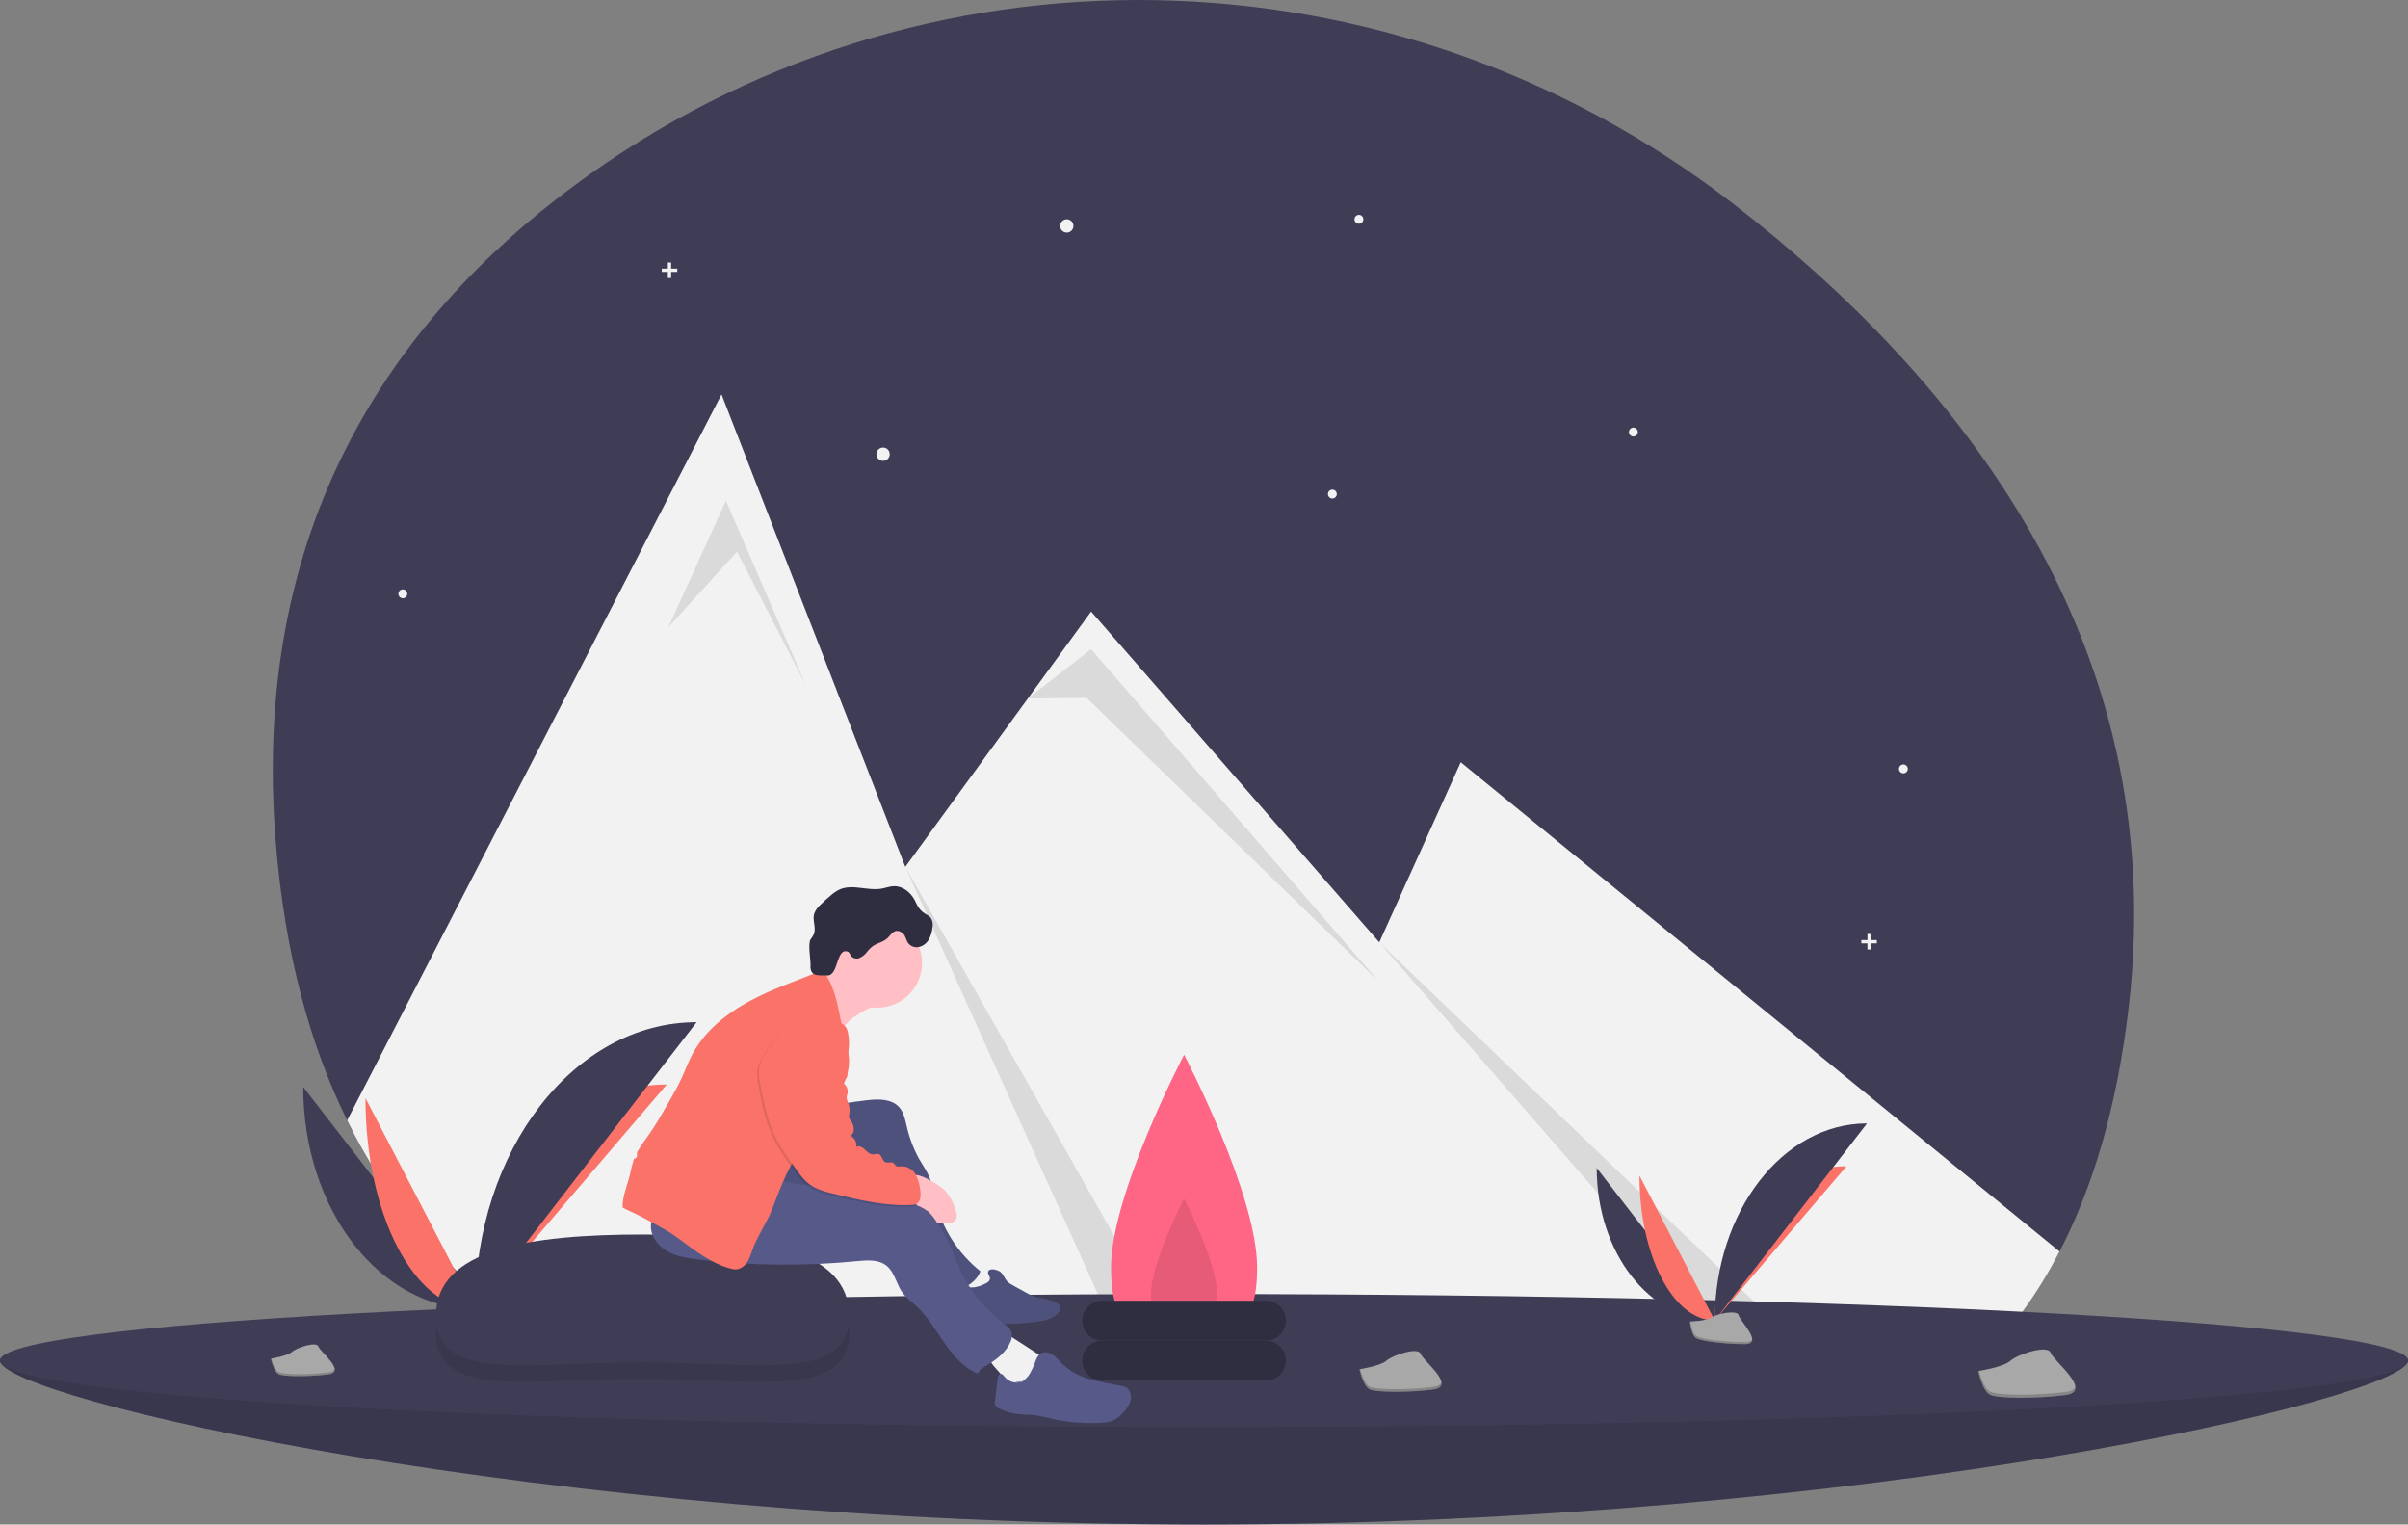 <svg width="406" height="257" viewBox="0 0 406 257" fill="none" xmlns="http://www.w3.org/2000/svg">
<rect x="0" y="0" width="406" height="257" fill="#808080" stroke="none"/>
<g clip-path="url(#clip0)">
<path d="M358.911 169.765C356.944 186.631 352.858 200.173 347.249 210.973C339.786 225.363 327.02 231.16 315.616 237.227C312.321 238.977 308.895 240.468 305.369 241.687C284.618 248.897 261.392 246.985 243.148 243.178C230.353 240.506 217.364 238.862 204.306 238.262C200.582 238.094 196.854 238.01 193.122 238.012C187.368 238.019 83.76 239.988 58.534 188.861C52.306 176.25 48.037 160.844 46.503 142.065C42.163 88.973 66.016 54.105 96.783 31.313C154.985 -11.8 234.764 -9.992 292.107 34.257C330.304 63.731 366.068 108.339 358.911 169.765Z" fill="#3F3D56"/>
<path d="M347.249 210.973C339.786 225.363 329.632 234.896 318.229 240.963C314.933 242.713 311.507 244.204 307.982 245.423C287.23 252.633 264.004 250.72 245.761 246.914C232.965 244.241 219.976 242.598 206.918 241.998C203.194 241.829 199.466 241.746 195.735 241.747C189.98 241.755 184.227 241.969 178.476 242.39C141.096 245.139 83.76 239.988 58.534 188.861L121.651 66.481L145.141 126.857L152.638 146.129L173.3 117.745L183.969 103.09L232.554 158.853L246.287 128.493L341.361 206.165L346.664 210.495L347.249 210.973Z" fill="#F2F2F2"/>
<path opacity="0.1" d="M112.695 105.705L122.397 84.412L135.831 115.418L124.263 93.004L112.695 105.705Z" fill="black"/>
<path opacity="0.1" d="M206.918 241.998C203.194 241.829 199.466 241.746 195.734 241.747L152.638 146.129L206.918 241.998Z" fill="black"/>
<path opacity="0.1" d="M173.3 117.745L183.969 109.441L232.48 165.476L183.222 117.659L173.3 117.745Z" fill="black"/>
<path opacity="0.1" d="M318.229 240.963C314.933 242.713 311.507 244.204 307.982 245.423L232.554 158.853L318.229 240.963Z" fill="black"/>
<path d="M179.864 39.21C180.482 39.21 180.983 38.709 180.983 38.09C180.983 37.471 180.482 36.969 179.864 36.969C179.246 36.969 178.744 37.471 178.744 38.09C178.744 38.709 179.246 39.21 179.864 39.21Z" fill="#F2F2F2"/>
<path d="M148.892 77.688C149.51 77.688 150.011 77.186 150.011 76.567C150.011 75.948 149.51 75.447 148.892 75.447C148.273 75.447 147.772 75.948 147.772 76.567C147.772 77.186 148.273 77.688 148.892 77.688Z" fill="#F2F2F2"/>
<path d="M224.643 84.038C225.056 84.038 225.39 83.704 225.39 83.291C225.39 82.879 225.056 82.544 224.643 82.544C224.231 82.544 223.897 82.879 223.897 83.291C223.897 83.704 224.231 84.038 224.643 84.038Z" fill="#F2F2F2"/>
<path d="M67.915 100.849C68.328 100.849 68.662 100.515 68.662 100.102C68.662 99.689 68.328 99.355 67.915 99.355C67.503 99.355 67.169 99.689 67.169 100.102C67.169 100.515 67.503 100.849 67.915 100.849Z" fill="#F2F2F2"/>
<path d="M229.121 37.716C229.534 37.716 229.868 37.382 229.868 36.969C229.868 36.556 229.534 36.222 229.121 36.222C228.709 36.222 228.375 36.556 228.375 36.969C228.375 37.382 228.709 37.716 229.121 37.716Z" fill="#F2F2F2"/>
<path d="M275.393 73.579C275.806 73.579 276.14 73.244 276.14 72.832C276.14 72.419 275.806 72.084 275.393 72.084C274.981 72.084 274.647 72.419 274.647 72.832C274.647 73.244 274.981 73.579 275.393 73.579Z" fill="#F2F2F2"/>
<path d="M320.919 130.361C321.331 130.361 321.665 130.026 321.665 129.614C321.665 129.201 321.331 128.867 320.919 128.867C320.507 128.867 320.173 129.201 320.173 129.614C320.173 130.026 320.507 130.361 320.919 130.361Z" fill="#F2F2F2"/>
<path d="M114.188 45.285H113.158V44.254H112.605V45.285H111.575V45.838H112.605V46.868H113.158V45.838H114.188V45.285Z" fill="#F2F2F2"/>
<path d="M316.441 158.475H315.411V157.444H314.859V158.475H313.829V159.029H314.859V160.059H315.411V159.029H316.441V158.475Z" fill="#F2F2F2"/>
<path d="M406 229.356C406 235.546 315.114 257 203 257C90.886 257 0 235.546 0 229.356C0 223.167 90.886 234.586 203 234.586C315.114 234.586 406 223.167 406 229.356Z" fill="#3F3D56"/>
<path opacity="0.1" d="M406 229.356C406 235.546 315.114 257 203 257C90.886 257 0 235.546 0 229.356C0 223.167 90.886 234.586 203 234.586C315.114 234.586 406 223.167 406 229.356Z" fill="black"/>
<path d="M203 240.563C315.114 240.563 406 235.546 406 229.356C406 223.167 315.114 218.149 203 218.149C90.886 218.149 0 223.167 0 229.356C0 235.546 90.886 240.563 203 240.563Z" fill="#3F3D56"/>
<path d="M211.956 213.666C211.956 226.045 206.443 222.632 199.642 222.632C192.841 222.632 187.327 226.045 187.327 213.666C187.327 201.287 199.642 177.804 199.642 177.804C199.642 177.804 211.956 201.287 211.956 213.666Z" fill="#FF6584"/>
<path opacity="0.1" d="M205.239 218.403C205.239 224.029 202.733 222.478 199.642 222.478C196.55 222.478 194.044 224.029 194.044 218.403C194.044 212.776 199.642 202.101 199.642 202.101C199.642 202.101 205.239 212.776 205.239 218.403Z" fill="black"/>
<path d="M213.449 225.994H185.835C183.98 225.994 182.476 227.499 182.476 229.356C182.476 231.213 183.98 232.718 185.835 232.718H213.449C215.303 232.718 216.807 231.213 216.807 229.356C216.807 227.499 215.303 225.994 213.449 225.994Z" fill="#2F2E41"/>
<path d="M213.449 219.27H185.835C183.98 219.27 182.476 220.775 182.476 222.632C182.476 224.489 183.98 225.994 185.835 225.994H213.449C215.303 225.994 216.807 224.489 216.807 222.632C216.807 220.775 215.303 219.27 213.449 219.27Z" fill="#2F2E41"/>
<path d="M51.123 183.245C51.123 203.919 64.079 220.649 80.09 220.649L51.123 183.245Z" fill="#3F3D56"/>
<path d="M80.09 220.649C80.09 199.742 94.548 182.825 112.416 182.825L80.09 220.649Z" fill="#FA7268"/>
<path d="M61.618 185.119C61.618 204.758 69.88 220.649 80.09 220.649L61.618 185.119Z" fill="#FA7268"/>
<path d="M80.09 220.649C80.09 193.935 96.802 172.318 117.454 172.318L80.09 220.649Z" fill="#3F3D56"/>
<path d="M73.996 220.913C73.996 220.913 78.104 220.786 79.342 219.903C80.58 219.021 85.662 217.967 85.969 219.382C86.276 220.798 92.142 226.422 87.504 226.46C82.866 226.497 76.728 225.736 75.492 224.983C74.257 224.229 73.996 220.913 73.996 220.913Z" fill="#A8A8A8"/>
<path opacity="0.2" d="M87.587 225.967C82.949 226.004 76.811 225.244 75.575 224.49C74.634 223.916 74.259 221.857 74.133 220.907C74.046 220.911 73.996 220.913 73.996 220.913C73.996 220.913 74.257 224.229 75.492 224.983C76.728 225.736 82.866 226.497 87.504 226.46C88.843 226.449 89.305 225.972 89.28 225.266C89.094 225.692 88.584 225.959 87.587 225.967Z" fill="black"/>
<path d="M269.21 196.893C269.21 211.099 278.112 222.595 289.114 222.595L269.21 196.893Z" fill="#3F3D56"/>
<path d="M289.114 222.595C289.114 208.229 299.049 196.604 311.327 196.604L289.114 222.595Z" fill="#FA7268"/>
<path d="M276.422 198.181C276.422 211.675 282.099 222.595 289.114 222.595L276.422 198.181Z" fill="#FA7268"/>
<path d="M289.114 222.595C289.114 204.238 300.597 189.384 314.788 189.384L289.114 222.595Z" fill="#3F3D56"/>
<path d="M284.927 222.776C284.927 222.776 287.75 222.689 288.6 222.083C289.451 221.476 292.943 220.752 293.154 221.725C293.365 222.697 297.396 226.562 294.209 226.588C291.022 226.613 286.804 226.091 285.955 225.573C285.106 225.055 284.927 222.776 284.927 222.776Z" fill="#A8A8A8"/>
<path opacity="0.2" d="M294.266 226.249C291.079 226.275 286.861 225.752 286.012 225.234C285.365 224.84 285.107 223.425 285.021 222.772C284.961 222.775 284.927 222.776 284.927 222.776C284.927 222.776 285.106 225.055 285.955 225.573C286.804 226.091 291.022 226.613 294.209 226.588C295.129 226.58 295.447 226.253 295.429 225.767C295.301 226.061 294.95 226.244 294.266 226.249Z" fill="black"/>
<path d="M333.537 231.126C333.537 231.126 337.776 230.48 338.948 229.411C340.12 228.341 345.251 226.613 345.746 228.041C346.241 229.468 353.02 234.558 348.221 235.178C343.422 235.798 336.969 235.78 335.595 235.154C334.221 234.528 333.537 231.126 333.537 231.126Z" fill="#A8A8A8"/>
<path opacity="0.2" d="M348.245 234.658C343.446 235.278 336.993 235.259 335.619 234.633C334.573 234.157 333.927 232.071 333.678 231.103C333.589 231.118 333.537 231.126 333.537 231.126C333.537 231.126 334.221 234.528 335.595 235.154C336.969 235.78 343.422 235.798 348.221 235.178C349.606 234.999 350.026 234.448 349.911 233.719C349.772 234.185 349.276 234.525 348.245 234.658Z" fill="black"/>
<path d="M229.218 230.819C229.218 230.819 232.796 230.273 233.785 229.371C234.774 228.469 239.104 227.01 239.522 228.215C239.94 229.42 245.661 233.716 241.611 234.239C237.561 234.762 232.115 234.746 230.955 234.218C229.796 233.69 229.218 230.819 229.218 230.819Z" fill="#A8A8A8"/>
<path opacity="0.2" d="M241.631 233.799C237.581 234.323 232.135 234.307 230.976 233.779C230.093 233.377 229.547 231.616 229.338 230.799C229.262 230.812 229.218 230.818 229.218 230.818C229.218 230.818 229.796 233.69 230.955 234.218C232.115 234.746 237.561 234.762 241.611 234.239C242.78 234.088 243.134 233.622 243.037 233.007C242.92 233.4 242.502 233.687 241.631 233.799Z" fill="black"/>
<path d="M45.671 229.03C45.671 229.03 48.456 228.606 49.226 227.903C49.996 227.201 53.367 226.066 53.692 227.003C54.018 227.941 58.472 231.286 55.319 231.693C52.166 232.1 47.926 232.088 47.023 231.677C46.12 231.266 45.671 229.03 45.671 229.03Z" fill="#A8A8A8"/>
<path opacity="0.2" d="M55.334 231.351C52.181 231.758 47.942 231.746 47.039 231.335C46.352 231.022 45.927 229.651 45.764 229.015C45.705 229.025 45.671 229.03 45.671 229.03C45.671 229.03 46.12 231.266 47.023 231.677C47.926 232.088 52.166 232.1 55.319 231.693C56.229 231.575 56.504 231.213 56.429 230.734C56.337 231.04 56.012 231.263 55.334 231.351Z" fill="black"/>
<path opacity="0.1" d="M143.181 224.633C143.181 235.922 127.462 232.43 108.216 232.43C88.969 232.43 73.484 235.922 73.484 224.633C73.484 213.343 89.201 210.888 108.447 210.888C127.693 210.888 143.181 213.343 143.181 224.633Z" fill="black"/>
<path d="M143.181 221.853C143.181 233.142 127.462 229.651 108.216 229.651C88.969 229.651 73.484 233.142 73.484 221.853C73.484 210.564 89.201 208.108 108.447 208.108C127.693 208.108 143.181 210.564 143.181 221.853Z" fill="#3F3D56"/>
<path d="M146.177 170.13C145.25 170.605 144.368 171.164 143.544 171.801C142.716 172.443 142.082 173.302 141.713 174.283C141.249 173.195 140.87 172.074 140.579 170.928C139.926 168.871 139.152 166.855 138.263 164.889C139.722 164.332 140.988 163.361 141.904 162.094C143.695 163.879 145.536 165.741 146.427 168.108C146.581 168.516 147.027 168.951 147.131 169.316C147.278 169.833 146.569 169.915 146.177 170.13Z" fill="#FFBFC5"/>
<path d="M163.031 213.646C164.988 214.264 166.812 215.242 168.412 216.528C168.532 216.603 168.619 216.722 168.656 216.859C168.697 217.169 168.283 217.296 167.983 217.383C167.099 217.637 166.535 218.468 165.885 219.118C165.234 219.768 164.189 220.278 163.431 219.759C163.231 219.606 163.057 219.422 162.915 219.215L159.71 215.027C160.797 214.419 161.939 213.916 163.122 213.527" fill="#F1F1F1"/>
<path d="M168.793 214.517C169.218 214.951 169.402 215.574 169.818 216.015C170.099 216.283 170.418 216.505 170.767 216.674L173.219 218.025C173.596 218.248 173.993 218.436 174.404 218.586C174.866 218.715 175.336 218.813 175.812 218.88C176.491 219.007 177.156 219.204 177.796 219.466C178.277 219.663 178.813 220.003 178.811 220.523C178.791 220.778 178.688 221.018 178.517 221.207C177.55 222.426 175.838 222.696 174.292 222.86C170.944 223.214 167.518 223.48 164.245 222.69C163.606 222.572 163.003 222.311 162.479 221.925C161.492 221.106 161.295 219.614 161.664 218.384C161.768 217.912 162.047 217.498 162.444 217.223C162.962 216.926 163.608 217.064 164.204 217.018C164.838 216.931 165.451 216.735 166.018 216.439C166.393 216.27 166.823 216.052 166.904 215.607C166.978 215.193 166.493 214.779 166.595 214.41C166.821 213.592 168.402 214.118 168.793 214.517Z" fill="#575A89"/>
<path opacity="0.1" d="M168.793 214.517C169.218 214.951 169.402 215.574 169.818 216.015C170.099 216.283 170.418 216.505 170.767 216.674L173.219 218.025C173.596 218.248 173.993 218.436 174.404 218.586C174.866 218.715 175.336 218.813 175.812 218.88C176.491 219.007 177.156 219.204 177.796 219.466C178.277 219.663 178.813 220.003 178.811 220.523C178.791 220.778 178.688 221.018 178.517 221.207C177.55 222.426 175.838 222.696 174.292 222.86C170.944 223.214 167.518 223.48 164.245 222.69C163.606 222.572 163.003 222.311 162.479 221.925C161.492 221.106 161.295 219.614 161.664 218.384C161.768 217.912 162.047 217.498 162.444 217.223C162.962 216.926 163.608 217.064 164.204 217.018C164.838 216.931 165.451 216.735 166.018 216.439C166.393 216.27 166.823 216.052 166.904 215.607C166.978 215.193 166.493 214.779 166.595 214.41C166.821 213.592 168.402 214.118 168.793 214.517Z" fill="black"/>
<path d="M174.483 227.927C174.827 228.154 175.17 228.381 175.513 228.608C175.829 228.776 176.089 229.033 176.262 229.347C176.485 229.873 176.183 230.467 175.847 230.929C174.839 232.309 173.463 233.377 171.877 234.009C171.327 234.239 170.745 234.384 170.152 234.44C170.016 234.461 169.878 234.443 169.751 234.389C169.437 234.224 169.482 233.774 169.479 233.419C169.468 232.387 168.689 231.549 167.99 230.792C167.291 230.034 166.578 229.101 166.738 228.082C166.883 227.482 167.19 226.933 167.626 226.496C168.013 226.01 168.468 225.58 168.976 225.221C169.703 224.745 169.96 225.001 170.644 225.438C171.93 226.258 173.21 227.088 174.483 227.927Z" fill="#F1F1F1"/>
<path d="M171.135 232.953C171.415 233.024 171.708 233.027 171.99 232.964C172.272 232.9 172.535 232.771 172.758 232.586C173.2 232.213 173.559 231.751 173.812 231.23C174.062 230.767 174.28 230.286 174.464 229.792C174.68 229.214 174.879 228.574 175.387 228.224C176.002 227.798 176.869 227.965 177.494 228.375C178.083 228.836 178.625 229.355 179.11 229.925C180.409 231.137 181.984 232.015 183.698 232.48C185.405 232.942 187.135 233.312 188.881 233.59C189.23 233.636 189.568 233.745 189.879 233.911C190.581 234.34 190.815 235.297 190.619 236.096C190.372 236.885 189.927 237.598 189.328 238.167C188.856 238.727 188.271 239.18 187.611 239.497C187.053 239.701 186.466 239.813 185.872 239.827C182.996 240.023 180.107 239.796 177.297 239.155C176.264 238.874 175.214 238.664 174.153 238.527C173.506 238.47 172.855 238.488 172.207 238.444C170.92 238.355 169.66 238.023 168.497 237.464C168.213 237.36 167.974 237.161 167.82 236.902C167.736 236.663 167.719 236.405 167.77 236.157L168.2 232.392C168.237 232.064 168.346 231.656 168.672 231.605C168.981 231.557 169.207 231.874 169.401 232.12C169.78 232.574 170.298 232.888 170.874 233.014C171.45 233.14 172.052 233.071 172.584 232.817" fill="#575A89"/>
<path d="M146.23 185.471C148.117 185.258 150.306 185.222 151.582 186.63C152.365 187.494 152.602 188.703 152.873 189.838C153.297 191.742 153.985 193.577 154.918 195.29C155.518 196.351 156.246 197.347 156.707 198.476C157.179 199.633 157.352 200.885 157.628 202.104C158.735 206.92 161.436 211.221 165.292 214.306C164.611 216.16 162.642 217.219 160.726 217.693C160.32 217.865 159.868 217.896 159.443 217.78C159.017 217.664 158.643 217.408 158.38 217.053C157.484 216.085 156.649 215.061 155.881 213.988C153.12 210.297 150.317 206.528 148.813 202.17C148.285 200.64 147.757 198.855 146.273 198.216C145.426 197.851 144.457 197.965 143.549 198.119C141.517 198.464 139.519 198.978 137.573 199.655C135.499 200.378 133.123 201.267 131.225 200.161C130.088 199.5 129.412 198.23 129.163 196.938C128.975 195.634 128.973 194.309 129.158 193.005C129.17 192.414 129.312 191.834 129.572 191.304C129.835 190.908 130.172 190.567 130.564 190.299C132.26 189.01 134.146 187.993 136.154 187.284C138.072 186.607 140.134 186.378 142.136 186.043C143.495 185.816 144.859 185.625 146.23 185.471Z" fill="#575A89"/>
<path opacity="0.1" d="M146.23 185.471C148.117 185.258 150.306 185.222 151.582 186.63C152.365 187.494 152.602 188.703 152.873 189.838C153.297 191.742 153.985 193.577 154.918 195.29C155.518 196.351 156.246 197.347 156.707 198.476C157.179 199.633 157.352 200.885 157.628 202.104C158.735 206.92 161.436 211.221 165.292 214.306C164.611 216.16 162.642 217.219 160.726 217.693C160.32 217.865 159.868 217.896 159.443 217.78C159.017 217.664 158.643 217.408 158.38 217.053C157.484 216.085 156.649 215.061 155.881 213.988C153.12 210.297 150.317 206.528 148.813 202.17C148.285 200.64 147.757 198.855 146.273 198.216C145.426 197.851 144.457 197.965 143.549 198.119C141.517 198.464 139.519 198.978 137.573 199.655C135.499 200.378 133.123 201.267 131.225 200.161C130.088 199.5 129.412 198.23 129.163 196.938C128.975 195.634 128.973 194.309 129.158 193.005C129.17 192.414 129.312 191.834 129.572 191.304C129.835 190.908 130.172 190.567 130.564 190.299C132.26 189.01 134.146 187.993 136.154 187.284C138.072 186.607 140.134 186.378 142.136 186.043C143.495 185.816 144.859 185.625 146.23 185.471Z" fill="black"/>
<path d="M157.034 199.096C157.91 199.538 158.714 200.11 159.419 200.792C160.147 201.65 160.7 202.644 161.047 203.715C161.202 204.073 161.297 204.454 161.329 204.842C161.343 205.037 161.313 205.232 161.24 205.413C161.168 205.595 161.055 205.757 160.911 205.888C160.562 206.113 160.147 206.214 159.733 206.176C159.186 206.181 158.639 206.166 158.092 206.133C157.76 206.131 157.431 206.068 157.121 205.949C156.836 205.804 156.58 205.609 156.363 205.375C155.401 204.481 154.614 203.416 154.04 202.234C153.643 201.359 152.991 199.344 153.615 198.433C154.257 197.496 156.355 198.71 157.034 199.096Z" fill="#FFBFC5"/>
<path d="M130.572 198.783C133.363 199.679 136.335 199.781 139.253 200.054C144.162 200.513 149.011 201.473 153.725 202.918C154.709 203.158 155.637 203.59 156.454 204.189C157.085 204.773 157.619 205.454 158.037 206.205C158.803 207.375 159.498 208.591 160.116 209.846C160.646 210.98 161.05 212.168 161.544 213.319C163.201 217.171 165.821 220.531 169.152 223.075C169.761 223.539 170.439 224.043 170.596 224.793C170.666 225.275 170.587 225.768 170.37 226.204C169.65 227.882 168.157 229.102 166.589 230.037C165.915 230.438 165.174 230.846 164.843 231.558C162.46 230.573 160.689 228.474 159.215 226.358C157.741 224.241 156.434 221.967 154.544 220.212C153.712 219.438 152.767 218.765 152.112 217.836C151.113 216.419 150.843 214.479 149.498 213.385C148.143 212.283 146.2 212.433 144.463 212.604C135.566 213.476 126.601 213.379 117.725 212.314C115.88 212.093 113.984 211.811 112.385 210.861C110.787 209.912 109.542 208.132 109.769 206.285C109.981 204.556 111.419 203.186 113.022 202.509C114.625 201.833 116.397 201.711 118.126 201.516C122.368 201.102 126.546 200.185 130.572 198.783Z" fill="#575A89"/>
<path d="M105.049 202.373C105.268 200.907 105.837 199.519 106.194 198.081C106.373 197.176 106.599 196.281 106.872 195.399C106.881 195.375 106.891 195.35 106.9 195.326C106.991 195.318 107.079 195.291 107.158 195.246C107.237 195.2 107.305 195.138 107.358 195.064C107.406 194.935 107.42 194.796 107.396 194.661C107.389 194.518 107.393 194.374 107.409 194.231C107.993 193.251 108.631 192.304 109.32 191.395C110.529 189.681 111.576 187.859 112.621 186.04C113.477 184.549 114.335 183.055 115.045 181.488C115.576 180.313 116.024 179.099 116.612 177.951C118.704 173.865 122.466 170.856 126.512 168.694C130.393 166.619 134.588 165.221 138.669 163.572C138.774 163.675 138.869 163.787 138.953 163.908C141.158 166.925 141.396 170.889 142.303 174.515C142.669 175.979 143.159 177.438 143.158 178.947C143.157 181.175 142.093 183.247 141.036 185.208C140.092 187.081 138.976 188.863 137.704 190.532C137.08 191.305 136.392 192.026 135.764 192.796C133.192 195.954 131.707 199.836 130.263 203.645C129.427 205.851 128.061 207.807 127.142 209.979C126.789 210.814 126.585 211.714 126.141 212.504C125.698 213.294 124.926 213.99 124.02 213.994C123.755 213.986 123.492 213.945 123.238 213.871C119.96 213.027 117.215 210.856 114.491 208.845C114.004 208.486 113.515 208.13 113.005 207.806C112.49 207.48 111.955 207.186 111.42 206.893C111.015 206.67 110.61 206.448 110.204 206.226C108.876 205.497 107.546 204.767 106.162 204.151C105.746 203.984 105.346 203.778 104.968 203.538C104.964 203.148 104.991 202.758 105.049 202.373Z" fill="#FA7268"/>
<path d="M147.906 169.88C152.077 169.88 155.459 166.495 155.459 162.319C155.459 158.143 152.077 154.758 147.906 154.758C143.735 154.758 140.354 158.143 140.354 162.319C140.354 166.495 143.735 169.88 147.906 169.88Z" fill="#FFBFC5"/>
<path d="M152.987 158.781C153.169 159.101 153.446 159.356 153.779 159.513C154.111 159.67 154.484 159.72 154.847 159.657C155.207 159.584 155.548 159.436 155.847 159.223C156.146 159.009 156.397 158.735 156.582 158.417C156.95 157.779 157.169 157.066 157.225 156.332C157.284 156.05 157.287 155.759 157.233 155.476C157.179 155.193 157.069 154.924 156.911 154.683C156.629 154.41 156.306 154.184 155.953 154.012C155.466 153.708 155.058 153.294 154.76 152.803C154.548 152.454 154.397 152.072 154.207 151.71C153.52 150.404 152.183 149.342 150.709 149.39C150.001 149.413 149.327 149.682 148.629 149.805C146.287 150.216 143.742 148.976 141.57 149.943C141.036 150.203 140.539 150.535 140.093 150.929C139.482 151.434 138.894 151.966 138.33 152.525C137.84 152.943 137.469 153.483 137.255 154.091C136.96 155.2 137.662 156.439 137.215 157.497C137.063 157.799 136.88 158.086 136.671 158.353C136.178 159.076 136.713 161.901 136.659 162.775C136.596 163.203 136.705 163.638 136.961 163.986C137.317 164.384 137.917 164.419 138.45 164.425L139.431 164.437C139.577 164.447 139.724 164.432 139.866 164.392C140.058 164.306 140.227 164.176 140.359 164.011C141.175 163.151 141.351 160.338 142.536 160.348C142.716 160.338 142.894 160.384 143.047 160.481C143.261 160.638 143.325 160.927 143.477 161.146C143.651 161.352 143.886 161.496 144.148 161.557C144.41 161.618 144.685 161.593 144.932 161.486C145.421 161.26 145.847 160.916 146.17 160.484C146.493 160.054 146.884 159.68 147.329 159.377C147.96 159.008 148.673 158.848 149.288 158.431C149.801 158.083 150.093 157.578 150.554 157.193C150.738 157.034 150.97 156.941 151.213 156.927C151.455 156.914 151.696 156.981 151.897 157.118C152.623 157.498 152.655 158.12 152.987 158.781Z" fill="#2F2E41"/>
<path opacity="0.1" d="M135.536 172.103C137.3 171.852 139.098 171.996 140.799 172.526C141.367 172.656 141.88 172.96 142.266 173.397C142.485 173.728 142.628 174.103 142.684 174.497C143.03 176.305 142.808 178.176 142.047 179.852C141.992 179.936 141.956 180.03 141.941 180.129C141.926 180.228 141.932 180.329 141.959 180.425C142.035 180.541 142.135 180.641 142.252 180.716C142.359 180.818 142.442 180.942 142.497 181.078C142.551 181.215 142.577 181.362 142.571 181.509C142.565 181.656 142.528 181.8 142.462 181.932C142.396 182.063 142.303 182.18 142.19 182.273C142.049 182.376 141.864 182.465 141.836 182.638C141.806 182.826 141.983 182.973 142.12 183.104C142.321 183.302 142.469 183.546 142.551 183.816C142.633 184.085 142.646 184.371 142.588 184.647C142.514 184.869 142.463 185.098 142.437 185.331C142.465 185.615 142.549 185.891 142.683 186.144C142.913 186.713 142.991 187.332 142.911 187.94C142.838 188.228 142.831 188.528 142.89 188.819C142.973 189.012 143.085 189.19 143.223 189.347C143.766 190.08 143.885 191.306 143.098 191.766C143.435 191.939 143.71 192.213 143.884 192.55C144.057 192.887 144.122 193.269 144.068 193.645C144.538 193.393 145.109 193.715 145.5 194.077C145.892 194.439 146.292 194.881 146.825 194.908C147.196 194.927 147.587 194.734 147.926 194.887C148.441 195.12 148.423 195.956 148.93 196.206C149.374 196.426 149.993 196.067 150.371 196.387C150.503 196.499 150.57 196.671 150.697 196.788C150.985 197.051 151.433 196.939 151.823 196.924C152.284 196.937 152.735 197.07 153.129 197.311C153.523 197.552 153.848 197.892 154.07 198.297C154.505 199.113 154.767 200.01 154.841 200.932C154.94 201.433 154.93 201.949 154.812 202.446C154.748 202.693 154.613 202.916 154.423 203.087C154.234 203.258 153.998 203.369 153.746 203.407C149.111 203.707 144.537 202.595 140.024 201.495C138.699 201.172 137.351 200.794 136.245 199.993C135.241 199.266 134.502 198.237 133.782 197.228C132.453 195.366 131.117 193.489 130.166 191.408C128.943 188.73 128.397 185.801 127.863 182.905C127.678 182.129 127.613 181.329 127.668 180.533C127.829 179.602 128.184 178.716 128.712 177.932C129.349 176.893 130.055 175.898 130.823 174.952C131.991 173.455 133.669 172.441 135.536 172.103Z" fill="black"/>
<path d="M135.842 171.797C137.606 171.546 139.403 171.691 141.105 172.22C141.672 172.35 142.185 172.654 142.571 173.091C142.791 173.422 142.933 173.798 142.989 174.191C143.336 175.999 143.114 177.87 142.352 179.546C142.298 179.63 142.262 179.724 142.247 179.823C142.232 179.922 142.238 180.023 142.264 180.119C142.341 180.235 142.441 180.335 142.558 180.41C142.664 180.512 142.747 180.636 142.802 180.772C142.857 180.909 142.882 181.056 142.876 181.203C142.871 181.35 142.833 181.494 142.768 181.626C142.702 181.758 142.609 181.874 142.495 181.967C142.354 182.07 142.17 182.159 142.142 182.332C142.112 182.52 142.288 182.667 142.426 182.799C142.627 182.996 142.775 183.24 142.857 183.51C142.939 183.779 142.951 184.065 142.894 184.341C142.82 184.563 142.769 184.792 142.742 185.025C142.771 185.309 142.854 185.585 142.989 185.838C143.218 186.407 143.297 187.026 143.216 187.634C143.143 187.922 143.136 188.223 143.196 188.513C143.278 188.706 143.391 188.884 143.529 189.041C144.072 189.774 144.191 191 143.404 191.46C143.741 191.633 144.015 191.907 144.189 192.244C144.363 192.581 144.428 192.964 144.374 193.339C144.844 193.087 145.414 193.409 145.806 193.771C146.198 194.133 146.598 194.576 147.13 194.602C147.501 194.621 147.893 194.428 148.231 194.581C148.746 194.814 148.729 195.65 149.235 195.9C149.68 196.12 150.298 195.761 150.677 196.082C150.809 196.193 150.876 196.365 151.003 196.482C151.29 196.745 151.739 196.633 152.128 196.618C152.59 196.631 153.04 196.765 153.435 197.005C153.829 197.246 154.153 197.586 154.376 197.991C154.811 198.807 155.073 199.704 155.146 200.626C155.246 201.127 155.236 201.643 155.117 202.14C155.054 202.387 154.919 202.61 154.729 202.781C154.54 202.952 154.304 203.063 154.052 203.101C149.417 203.402 144.843 202.289 140.33 201.189C139.005 200.866 137.656 200.488 136.551 199.687C135.546 198.96 134.808 197.932 134.087 196.922C132.759 195.06 131.423 193.183 130.472 191.103C129.249 188.425 128.703 185.495 128.168 182.599C127.984 181.823 127.919 181.023 127.974 180.227C128.134 179.296 128.49 178.41 129.017 177.626C129.655 176.587 130.36 175.592 131.129 174.646C132.297 173.149 133.975 172.135 135.842 171.797Z" fill="#FA7268"/>
</g>
<defs>
<clipPath id="clip0">
<rect width="406" height="257" fill="white"/>
</clipPath>
</defs>
</svg>
